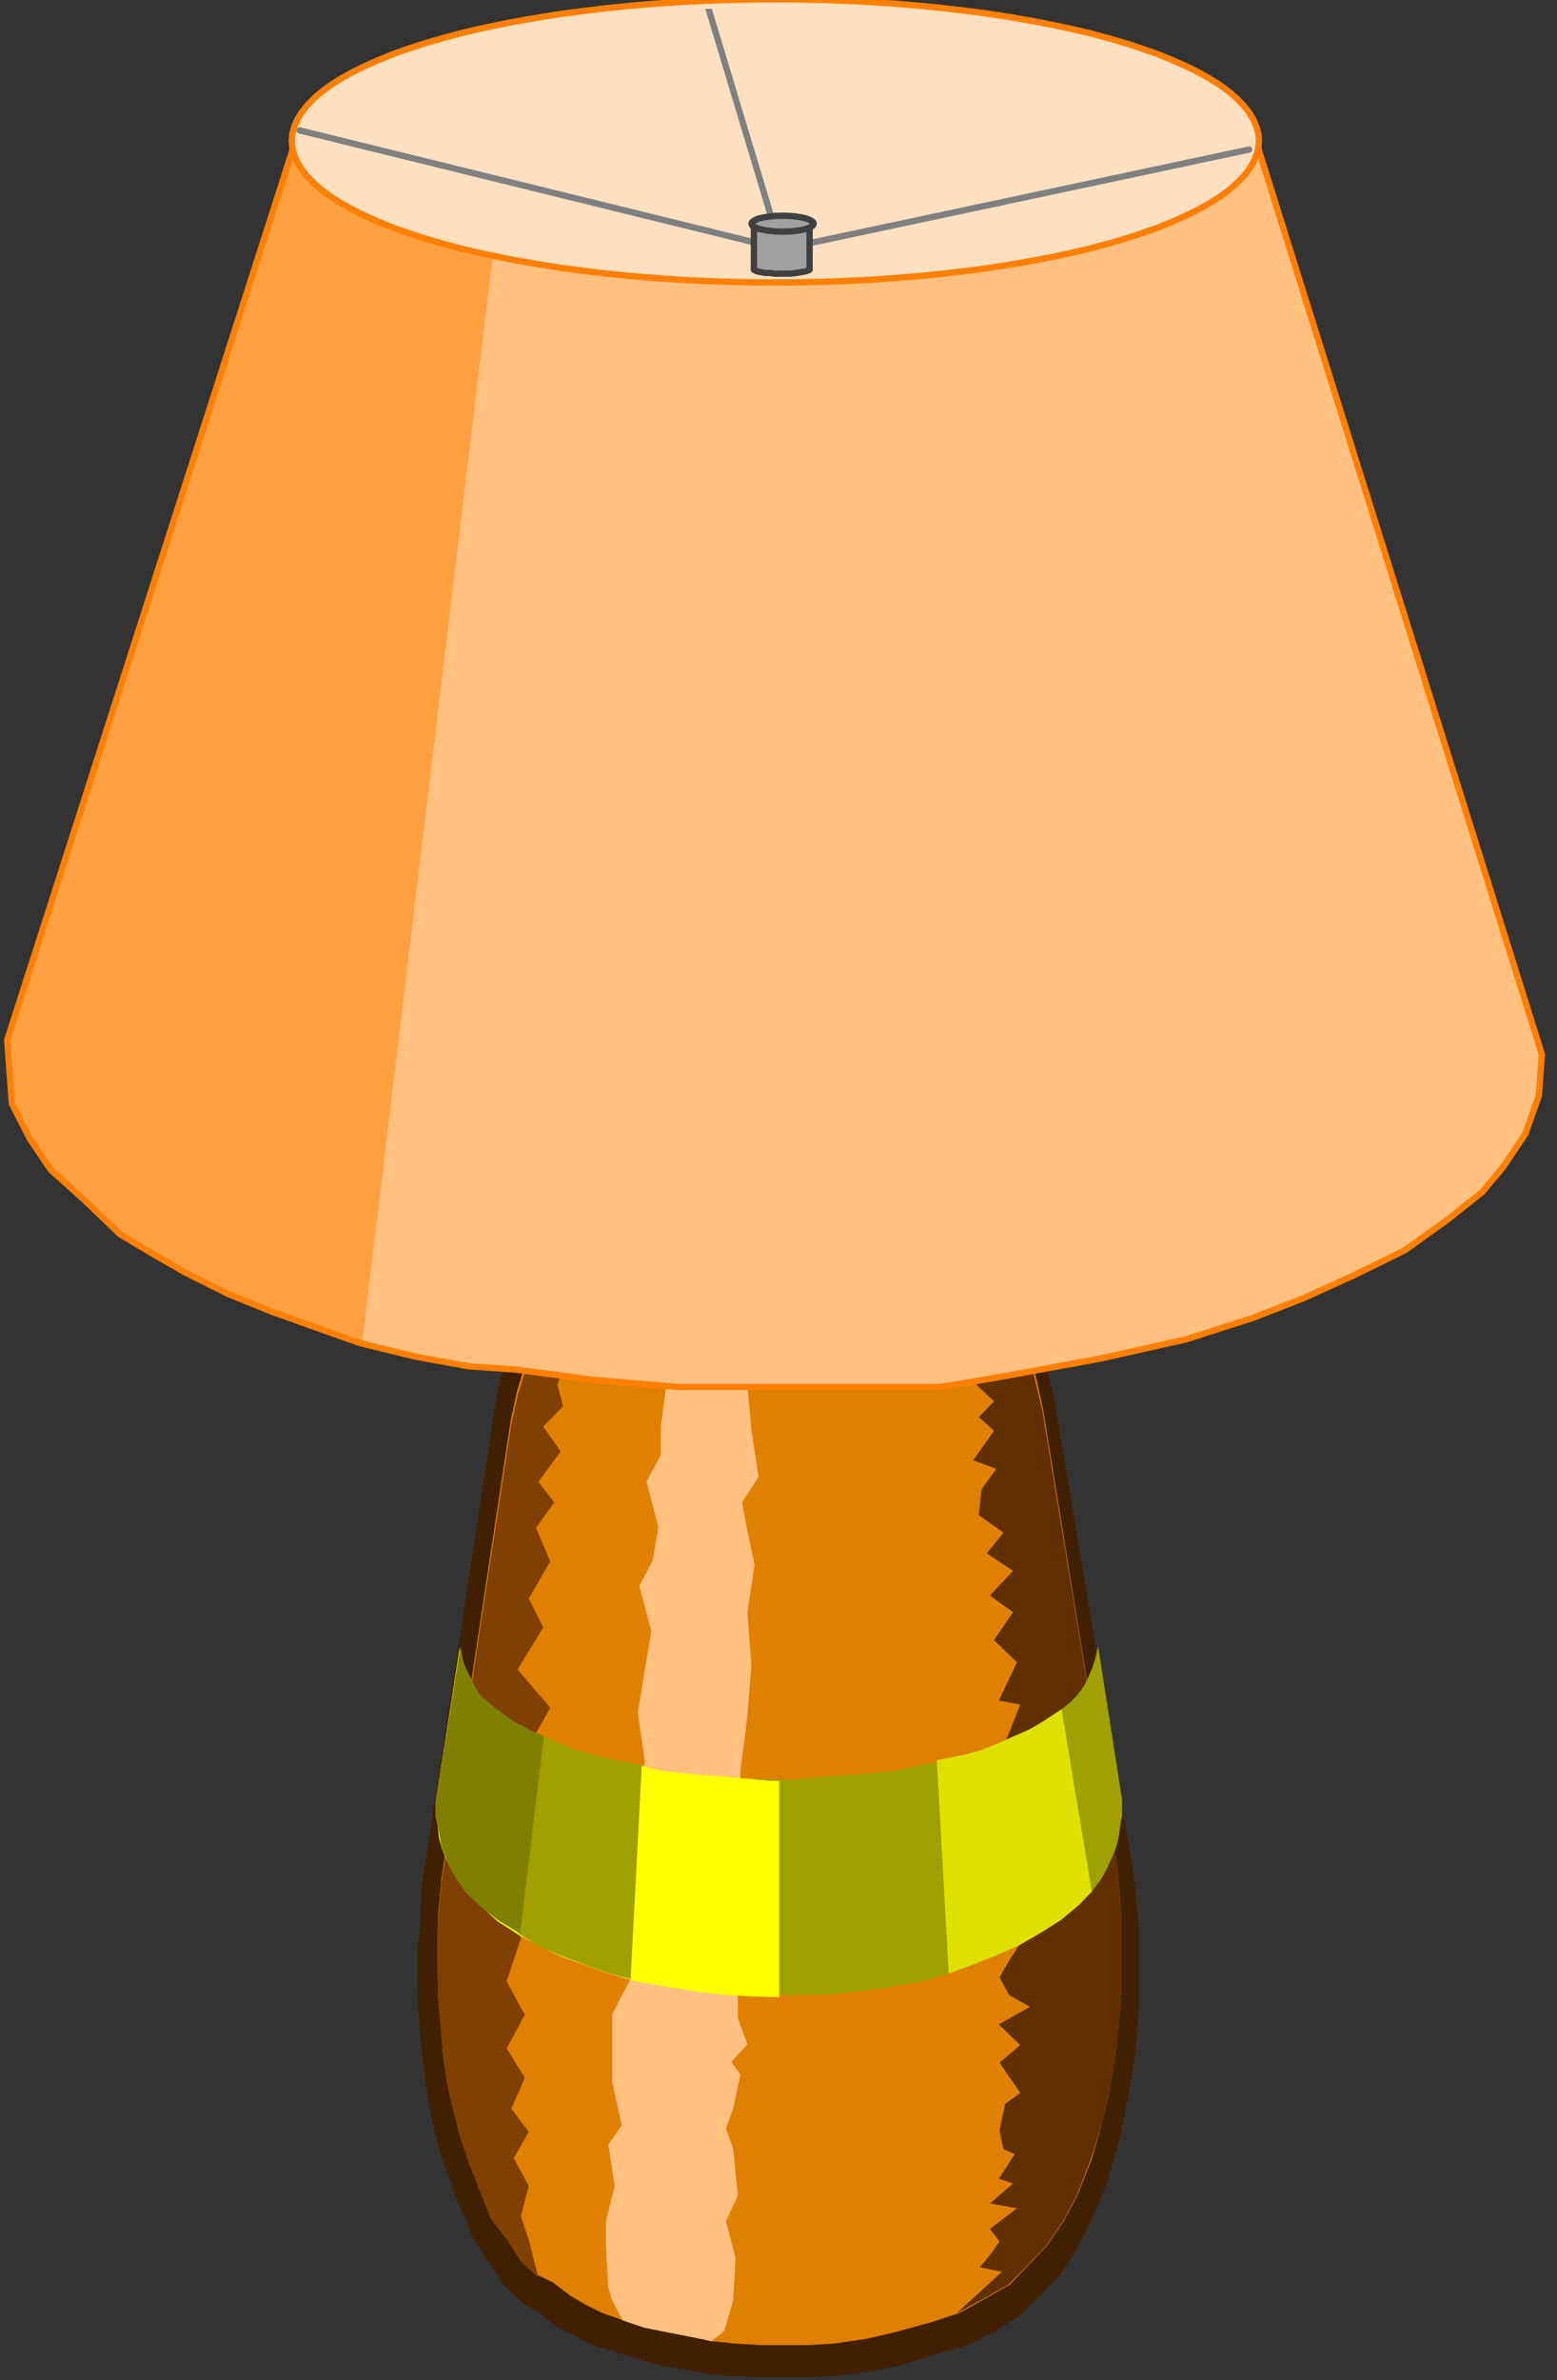 <?xml version="1.0" encoding="UTF-8" standalone="no"?>
<svg
   xmlns:ooo="http://xml.openoffice.org/svg/export"
   xmlns:dc="http://purl.org/dc/elements/1.1/"
   xmlns:cc="http://creativecommons.org/ns#"
   xmlns:rdf="http://www.w3.org/1999/02/22-rdf-syntax-ns#"
   xmlns:svg="http://www.w3.org/2000/svg"
   xmlns="http://www.w3.org/2000/svg"
   xmlns:sodipodi="http://sodipodi.sourceforge.net/DTD/sodipodi-0.dtd"
   xmlns:inkscape="http://www.inkscape.org/namespaces/inkscape"
   version="1.2"
   width="86.39mm"
   height="131.94mm"
   viewBox="0 0 8639 13194"
   preserveAspectRatio="xMidYMid"
   xml:space="preserve"
   id="svg183"
   sodipodi:docname="lamp.svg"
   style="fill-rule:evenodd;stroke-width:28.222;stroke-linejoin:round"
   inkscape:version="0.92.5 (2060ec1f9f, 2020-04-08)"><rect x="0" y="0" width="8639" height="13194" fill="#333333" stroke="none"/><sodipodi:namedview
   pagecolor="#ffffff"
   bordercolor="#666666"
   borderopacity="1"
   objecttolerance="10"
   gridtolerance="10"
   guidetolerance="10"
   inkscape:pageopacity="0"
   inkscape:pageshadow="2"
   inkscape:window-width="664"
   inkscape:window-height="487"
   id="namedview185"
   showgrid="false"
   inkscape:zoom="0.2102413"
   inkscape:cx="163.27559"
   inkscape:cy="249.33543"
   inkscape:window-x="0"
   inkscape:window-y="0"
   inkscape:window-maximized="0"
   inkscape:current-layer="svg183" />
 <defs
   class="ClipPathGroup"
   id="defs8">
  <clipPath
   id="presentation_clip_path"
   clipPathUnits="userSpaceOnUse">
   <rect
   x="0"
   y="0"
   width="21000"
   height="29700"
   id="rect2" />
  </clipPath>
  <clipPath
   id="presentation_clip_path_shrink"
   clipPathUnits="userSpaceOnUse">
   <rect
   x="21"
   y="29"
   width="20958"
   height="29641"
   id="rect5" />
  </clipPath>
 </defs>
 <defs
   class="TextShapeIndex"
   id="defs12">
  <g
   ooo:slide="id1"
   ooo:id-list="id3"
   id="g10" />
 </defs>
 <defs
   class="EmbeddedBulletChars"
   id="defs44">
  <g
   id="bullet-char-template-57356"
   transform="matrix(4.8828125e-4,0,0,-4.8828125e-4,0,0)">
   <path
   d="M 580,1141 1163,571 580,0 -4,571 Z"
   id="path14"
   inkscape:connector-curvature="0" />
  </g>
  <g
   id="bullet-char-template-57354"
   transform="matrix(4.8828125e-4,0,0,-4.8828125e-4,0,0)">
   <path
   d="M 8,1128 H 1137 V 0 H 8 Z"
   id="path17"
   inkscape:connector-curvature="0" />
  </g>
  <g
   id="bullet-char-template-10146"
   transform="matrix(4.8828125e-4,0,0,-4.8828125e-4,0,0)">
   <path
   d="M 174,0 602,739 174,1481 1456,739 Z M 1358,739 309,1346 659,739 Z"
   id="path20"
   inkscape:connector-curvature="0" />
  </g>
  <g
   id="bullet-char-template-10132"
   transform="matrix(4.8828125e-4,0,0,-4.8828125e-4,0,0)">
   <path
   d="M 2015,739 1276,0 H 717 l 543,543 H 174 v 393 h 1086 l -543,545 h 557 z"
   id="path23"
   inkscape:connector-curvature="0" />
  </g>
  <g
   id="bullet-char-template-10007"
   transform="matrix(4.8828125e-4,0,0,-4.8828125e-4,0,0)">
   <path
   d="m 0,-2 c -7,16 -16,29 -25,39 l 381,530 c -94,256 -141,385 -141,387 0,25 13,38 40,38 9,0 21,-2 34,-5 21,4 42,12 65,25 l 27,-13 111,-251 280,301 64,-25 24,25 c 21,-10 41,-24 62,-43 C 886,937 835,863 770,784 769,783 710,716 594,584 L 774,223 c 0,-27 -21,-55 -63,-84 l 16,-20 C 717,90 699,76 672,76 641,76 570,178 457,381 L 164,-76 c -22,-34 -53,-51 -92,-51 -42,0 -63,17 -64,51 -7,9 -10,24 -10,44 0,9 1,19 2,30 z"
   id="path26"
   inkscape:connector-curvature="0" />
  </g>
  <g
   id="bullet-char-template-10004"
   transform="matrix(4.8828125e-4,0,0,-4.8828125e-4,0,0)">
   <path
   d="M 285,-33 C 182,-33 111,30 74,156 52,228 41,333 41,471 c 0,78 14,145 41,201 34,71 87,106 158,106 53,0 88,-31 106,-94 l 23,-176 c 8,-64 28,-97 59,-98 l 735,706 c 11,11 33,17 66,17 42,0 63,-15 63,-46 V 965 c 0,-36 -10,-64 -30,-84 L 442,47 C 390,-6 338,-33 285,-33 Z"
   id="path29"
   inkscape:connector-curvature="0" />
  </g>
  <g
   id="bullet-char-template-9679"
   transform="matrix(4.8828125e-4,0,0,-4.8828125e-4,0,0)">
   <path
   d="M 813,0 C 632,0 489,54 383,161 276,268 223,411 223,592 c 0,181 53,324 160,431 106,107 249,161 430,161 179,0 323,-54 432,-161 108,-107 162,-251 162,-431 0,-180 -54,-324 -162,-431 C 1136,54 992,0 813,0 Z"
   id="path32"
   inkscape:connector-curvature="0" />
  </g>
  <g
   id="bullet-char-template-8226"
   transform="matrix(4.8828125e-4,0,0,-4.8828125e-4,0,0)">
   <path
   d="m 346,457 c -73,0 -137,26 -191,78 -54,51 -81,114 -81,188 0,73 27,136 81,188 54,52 118,78 191,78 73,0 134,-26 185,-79 51,-51 77,-114 77,-187 0,-75 -25,-137 -76,-188 -50,-52 -112,-78 -186,-78 z"
   id="path35"
   inkscape:connector-curvature="0" />
  </g>
  <g
   id="bullet-char-template-8211"
   transform="matrix(4.8828125e-4,0,0,-4.8828125e-4,0,0)">
   <path
   d="M -4,459 H 1135 V 606 H -4 Z"
   id="path38"
   inkscape:connector-curvature="0" />
  </g>
  <g
   id="bullet-char-template-61548"
   transform="matrix(4.8828125e-4,0,0,-4.8828125e-4,0,0)">
   <path
   d="m 173,740 c 0,163 58,303 173,419 116,115 255,173 419,173 163,0 302,-58 418,-173 116,-116 174,-256 174,-419 0,-163 -58,-303 -174,-418 C 1067,206 928,148 765,148 601,148 462,206 346,322 231,437 173,577 173,740 Z"
   id="path41"
   inkscape:connector-curvature="0" />
  </g>
 </defs>
 <g
   id="g49"
   transform="translate(-6180,-8253)">
  <g
   id="id2"
   class="Master_Slide">
   <g
   id="bg-id2"
   class="Background" />
   <g
   id="bo-id2"
   class="BackgroundObjects" />
  </g>
 </g>
 <g
   class="SlideGroup"
   id="g181"
   transform="translate(-6180,-8253)">
  <g
   id="g179">
   <g
   id="container-id1">
    <g
   id="id1"
   class="Slide"
   clip-path="url(#presentation_clip_path)">
     <g
   class="Page"
   id="g175">
      <g
   class="Graphic"
   id="g173">
       <g
   id="id3">
        <rect
   class="BoundingBox"
   x="6180"
   y="8253"
   width="8639"
   height="13194"
   id="rect51"
   style="fill:none;stroke:none" />
        <defs
   id="defs56">
         <clipPath
   id="clip_path_1"
   clipPathUnits="userSpaceOnUse">
          <path
   d="m 6180,8253 h 8638 V 21446 H 6180 Z"
   id="path53"
   inkscape:connector-curvature="0" />
         </clipPath>
        </defs>
        <g
   clip-path="url(#clip_path_1)"
   id="g128">
         <path
   d="m 8805,13763 305,952 v 839 l -62,75 -40,97 -22,83 -31,93 -31,163 -406,2660 -8,212 -14,128 v 154 l 5,186 13,167 22,181 22,159 31,150 44,159 53,145 57,146 67,159 88,132 88,128 102,97 88,48 97,80 97,44 97,53 119,35 128,40 133,40 114,17 141,27 133,13 154,4 h 111 172 l 150,-4 189,-27 159,-30 208,-67 172,-48 163,-84 132,-84 97,-97 119,-123 93,-141 79,-159 89,-212 61,-212 40,-172 49,-269 26,-287 v -233 -252 l -22,-242 -445,-2665 -31,-141 -31,-150 -44,-119 -27,-66 v -834 l 300,-948 z"
   id="path58"
   inkscape:connector-curvature="0"
   style="fill:#402000;stroke:none" />
         <path
   d="m 8898,13842 287,904 v 891 l -58,111 -31,70 -22,62 -26,88 -35,163 -384,2537 -18,198 -4,124 v 146 l 4,180 13,150 14,177 22,154 35,146 40,141 48,154 53,128 62,159 88,124 75,119 102,97 83,39 98,75 83,49 97,48 115,40 115,40 128,26 115,22 127,27 128,13 146,9 h 110 159 l 146,-9 176,-26 155,-36 194,-53 163,-53 150,-83 132,-75 89,-93 114,-119 97,-141 75,-141 80,-203 57,-199 40,-167 40,-256 26,-278 v -225 -238 l -18,-230 -414,-2554 -31,-145 -35,-142 -45,-105 -22,-53 v -883 l 278,-904 z"
   id="path60"
   inkscape:connector-curvature="0"
   style="fill:#e08000;stroke:none" />
         <path
   d="m 10058,14363 h -53 l -48,-14 h -44 l -5,150 40,141 -75,142 57,158 -22,195 14,136 -89,283 49,189 -9,216 -26,199 v 159 l -80,150 66,251 -31,185 -75,142 67,251 -36,212 -39,238 39,273 -88,353 49,367 -115,299 79,177 -106,203 v 379 l 53,238 -75,106 36,230 -49,194 v 132 l 13,238 22,71 58,110 119,40 128,26 115,22 132,27 70,-57 49,-168 13,-238 -53,-203 66,-141 -26,-261 -40,-110 40,-110 40,-190 -49,-70 88,-98 -53,-145 v -137 l 53,-185 -53,-402 -35,-185 49,-225 v -234 l 39,-308 22,-278 -22,-296 40,-260 -40,-190 -30,-159 92,-141 -40,-264 -22,-234 9,-159 -9,-207 40,-283 -40,-158 -13,-168 35,-159 -35,-190 35,-185 -35,-53 h -35 -40 l -40,-4 h -30 l -53,-9 z"
   id="path62"
   inkscape:connector-curvature="0"
   style="fill:#ffc080;stroke:none" />
         <path
   d="m 8951,14010 243,758 v 887 l -62,106 -31,79 -22,62 -27,88 -35,159 -388,2541 -18,203 -4,119 v 141 l 4,185 13,150 14,168 26,168 31,132 40,154 53,150 48,124 66,168 89,114 79,124 97,88 -53,-207 -44,-133 44,-167 -84,-155 84,-145 -97,-128 75,-172 -101,-163 101,-186 -101,-185 79,-238 -79,-186 101,-158 -88,-261 176,-211 -26,-322 79,-141 -181,-212 142,-234 -80,-159 119,-207 -79,-185 101,-142 -88,-114 124,-168 -97,-137 110,-114 -31,-119 53,-159 v -141 l -22,-142 75,-158 -35,-336 -18,-163 93,-115 -146,-52 31,-177 -84,-190 -18,-141 -35,-17 -53,-27 -62,-40 -39,-22 z"
   id="path64"
   inkscape:connector-curvature="0"
   style="fill:#804000;stroke:none" />
         <path
   d="m 11695,14204 -40,9 -66,154 -101,119 110,154 -88,98 106,211 35,869 -53,111 97,92 -84,88 84,75 -115,164 128,48 -83,115 -14,141 137,97 -93,115 146,97 -128,137 128,92 -106,155 128,123 -101,212 119,22 -84,212 84,141 -119,181 132,70 -88,97 -18,186 93,136 -93,159 93,141 -62,97 -53,93 53,97 115,66 -172,97 119,115 -115,97 115,168 -84,61 -31,146 22,106 62,26 -88,137 79,26 -128,111 150,26 -150,115 53,70 -53,75 -57,67 123,26 -251,229 154,-83 133,-75 92,-93 115,-119 97,-141 75,-141 79,-203 62,-199 40,-167 40,-256 26,-274 v -229 -238 l -18,-230 -419,-2554 -35,-145 -35,-142 -44,-105 -22,-53 v -883 l 242,-758 -35,35 -27,18 -52,30 -49,27 -57,26 -49,27 -48,26 -36,14 z"
   id="path66"
   inkscape:connector-curvature="0"
   style="fill:#603000;stroke:none" />
         <path
   d="m 12273,17380 -17,70 -14,45 -22,52 -26,53 -36,49 -39,40 -49,39 -53,40 -61,35 -62,36 -80,39 -88,40 -97,40 -93,26 -132,31 -132,27 -120,26 -180,18 -181,13 -239,18 h -57 l -198,-5 v 1200 h 198 146 l 154,-4 159,-18 168,-22 172,-31 154,-44 110,-40 142,-57 132,-58 110,-66 124,-75 97,-84 75,-74 53,-71 31,-57 31,-67 22,-57 13,-53 9,-70 9,-45 v -88 z"
   id="path68"
   inkscape:connector-curvature="0"
   style="fill:#a0a000;stroke:none" />
         <path
   d="m 8730,17389 13,70 18,36 22,57 27,53 31,44 44,48 48,36 53,39 53,31 71,36 79,48 84,40 97,35 101,27 128,26 137,27 115,26 185,22 181,13 234,22 h 53 v 1200 l -137,-4 -163,-9 -155,-18 -163,-26 -176,-31 -155,-44 -110,-40 -150,-53 -128,-62 -106,-57 -123,-79 -97,-89 -75,-70 -53,-75 -31,-57 -31,-62 -22,-58 -13,-48 -9,-79 -9,-40 v -88 z"
   id="path70"
   inkscape:connector-curvature="0"
   style="fill:#ffff00;stroke:none" />
         <path
   d="m 12070,17728 -114,75 -62,36 -80,35 -88,40 -97,39 -97,27 -154,31 66,1182 110,-40 146,-57 132,-58 115,-66 119,-75 101,-84 71,-74 z"
   id="path72"
   inkscape:connector-curvature="0"
   style="fill:#e0e000;stroke:none" />
         <path
   d="m 9189,17874 84,40 101,39 97,27 133,31 137,26 -62,1187 -119,-31 -111,-40 -154,-57 -132,-58 -106,-66 z"
   id="path74"
   inkscape:connector-curvature="0"
   style="fill:#a0a000;stroke:none" />
         <path
   d="m 8735,17380 13,70 13,45 27,52 26,53 27,49 48,40 49,39 53,40 57,40 70,35 80,35 -132,1094 -124,-75 -101,-79 -75,-75 -53,-71 -31,-57 -31,-71 -22,-57 -9,-53 -13,-70 -9,-45 v -88 z"
   id="path76"
   inkscape:connector-curvature="0"
   style="fill:#808000;stroke:none" />
         <path
   d="m 12193,13764 c 0,110 -78,219 -227,314 -148,95 -362,175 -619,230 -257,55 -549,84 -845,84 -297,0 -589,-29 -846,-84 -257,-55 -471,-135 -619,-230 -149,-95 -227,-204 -227,-314 0,-110 78,-219 227,-314 148,-95 362,-175 619,-230 257,-55 549,-84 845,-84 297,0 589,29 846,84 257,55 471,135 619,230 149,95 227,204 227,314 z"
   id="path78"
   inkscape:connector-curvature="0"
   style="fill:#804000;stroke:none" />
         <path
   d="m 12190,13763 -2,-32 -7,-31 -10,-32 -16,-31 -19,-31 -24,-30 -27,-30 -32,-30 -36,-29 -39,-28 -44,-27 -47,-27 -51,-25 -54,-25 -57,-23 -61,-23 -63,-21 -67,-20 -69,-19 -71,-17 -74,-16 -76,-15 -78,-13 -79,-12 -81,-10 -82,-9 -84,-7 -84,-6 -85,-4 -85,-2 -86,-1 v 0 l -86,1 -85,2 -85,4 -84,6 -84,7 -82,9 -81,10 -79,12 -78,13 -76,15 -74,16 -71,17 -69,19 -67,20 -63,21 -61,23 -57,23 -54,25 -51,25 -47,27 -44,27 -39,28 -36,29 -32,30 -27,30 -24,30 -19,31 -16,31 -10,32 -7,31 -2,32 v 0 l 2,32 7,31 10,32 16,31 19,31 24,30 27,30 32,30 36,29 39,28 44,27 47,27 51,25 54,25 57,23 61,23 63,21 67,20 69,19 71,17 74,16 76,15 78,13 79,12 81,10 82,9 84,7 84,6 85,4 85,2 86,1 v 0 l 86,-1 85,-2 85,-4 84,-6 84,-7 82,-9 81,-10 79,-12 78,-13 76,-15 74,-16 71,-17 69,-19 67,-20 63,-21 61,-23 57,-23 54,-25 51,-25 47,-27 44,-27 39,-28 36,-29 32,-30 27,-30 24,-30 19,-31 16,-31 10,-32 7,-31 z"
   id="path80"
   inkscape:connector-curvature="0"
   style="fill:none;stroke:#402000;stroke-width:35;stroke-linecap:round;stroke-linejoin:round" />
         <path
   d="m 10825,13758 c 0,23 -14,46 -41,66 -26,20 -65,37 -111,48 -46,12 -99,18 -152,18 -53,0 -106,-6 -152,-18 -46,-11 -85,-28 -111,-48 -27,-20 -41,-43 -41,-66 0,-23 14,-46 41,-66 26,-20 65,-37 111,-48 46,-12 99,-18 152,-18 53,0 106,6 152,18 46,11 85,28 111,48 27,20 41,43 41,66 z"
   id="path82"
   inkscape:connector-curvature="0"
   style="fill:#808080;stroke:none" />
         <path
   d="m 10821,13754 v -7 l -2,-6 -2,-7 -2,-7 -4,-6 -4,-7 -5,-6 -6,-6 -6,-6 -7,-6 -8,-6 -8,-5 -10,-6 -9,-5 -11,-5 -11,-5 -11,-4 -12,-4 -12,-4 -13,-4 -13,-3 -14,-4 -14,-2 -14,-3 -15,-2 -15,-2 -15,-1 -15,-1 -15,-1 -16,-1 h -15 v 0 h -15 l -16,1 -15,1 -15,1 -15,1 -15,2 -15,2 -14,3 -14,2 -14,4 -13,3 -13,4 -12,4 -12,4 -11,4 -11,5 -11,5 -9,5 -10,6 -8,5 -8,6 -7,6 -6,6 -6,6 -5,6 -4,7 -4,6 -2,7 -2,7 -2,6 v 7 0 7 l 2,6 2,7 2,7 4,6 4,7 5,6 6,6 6,6 7,6 8,6 8,5 10,6 9,5 11,5 11,5 11,4 12,4 12,4 13,4 13,3 14,4 14,2 14,3 15,2 15,2 15,1 15,1 15,1 16,1 h 15 v 0 h 15 l 16,-1 15,-1 15,-1 15,-1 15,-2 15,-2 14,-3 14,-2 14,-4 13,-3 13,-4 12,-4 12,-4 11,-4 11,-5 11,-5 9,-5 10,-6 8,-5 8,-6 7,-6 6,-6 6,-6 5,-6 4,-7 4,-6 2,-7 2,-7 2,-6 z"
   id="path84"
   inkscape:connector-curvature="0"
   style="fill:none;stroke:#201000;stroke-width:35;stroke-linecap:round;stroke-linejoin:round" />
         <path
   d="m 10813,12836 247,5 v -137 h 141 v 432 l -141,-4 v -137 h -247 z"
   id="path86"
   inkscape:connector-curvature="0"
   style="fill:#404040;stroke:none" />
         <path
   d="m 9855,12285 -88,-207 -106,-261 -66,-216 -35,-265 v -242 l 35,-331 75,-269 137,-278 159,-199 163,-119 172,-88 238,-35 216,35 146,80 154,119 115,141 106,181 71,154 57,181 35,198 31,239 -13,242 -49,221 -61,260 -111,278 -57,181 -53,229 -62,283 -39,225 -27,260 v 317 h -891 v -255 l -53,-331 -53,-252 -71,-260 z"
   id="path88"
   inkscape:connector-curvature="0"
   style="fill:none;stroke:#404040;stroke-width:35;stroke-linecap:round;stroke-linejoin:round" />
         <path
   d="m 10424,13348 5,9 9,9 4,4 18,9 22,4 h 13 18 26 l 22,-4 14,-9 8,-4 9,-5 9,-13 v 379 l -4,14 -9,4 -13,9 -14,4 -22,5 -26,4 -22,-4 h -18 l -13,-5 -13,-4 -9,-9 -9,-4 -5,-14 z"
   id="path90"
   inkscape:connector-curvature="0"
   style="fill:#808080;stroke:none" />
         <path
   d="m 10424,13348 5,9 9,9 4,4 18,9 22,4 h 13 18 26 l 22,-4 14,-9 8,-4 9,-5 9,-13 v 379 l -4,14 -9,4 -13,9 -14,4 -22,5 -26,4 -22,-4 h -18 l -13,-5 -13,-4 -9,-9 -9,-4 -5,-14 z"
   id="path92"
   inkscape:connector-curvature="0"
   style="fill:none;stroke:#404040;stroke-width:35;stroke-linecap:round;stroke-linejoin:round" />
         <path
   d="m 10080,11711 -57,-92 -66,-111 -44,-97 -22,-119 v -106 l 22,-145 48,-119 84,-124 110,-84 97,-57 106,-40 150,-17 137,17 88,36 102,53 70,61 71,80 40,70 35,80 26,88 18,106 -9,106 -31,101 -39,115 -71,119 -35,79 -35,102 -36,123 -26,102 -13,115 v 141 h -565 v -115 l -31,-146 -35,-110 -45,-115 z"
   id="path94"
   inkscape:connector-curvature="0"
   style="fill:#ffffc0;stroke:none" />
         <path
   d="m 10080,11711 -57,-92 -66,-111 -44,-97 -22,-119 v -106 l 22,-145 48,-119 84,-124 110,-84 97,-57 106,-40 150,-17 137,17 88,36 102,53 70,61 71,80 40,70 35,80 26,88 18,106 -9,106 -31,101 -39,115 -71,119 -35,79 -35,102 -36,123 -26,102 -13,115 v 141 h -565 v -115 l -31,-146 -35,-110 -45,-115 z"
   id="path96"
   inkscape:connector-curvature="0"
   style="fill:none;stroke:#000000;stroke-width:35;stroke-linecap:round;stroke-linejoin:round" />
         <path
   d="m 10406,11006 c 0,27 -7,55 -20,79 -13,24 -32,44 -55,58 -22,14 -48,21 -74,21 -27,0 -53,-7 -75,-21 -23,-14 -42,-34 -55,-58 -13,-24 -20,-52 -20,-79 0,-28 7,-56 20,-80 13,-24 32,-44 55,-58 22,-14 48,-21 75,-21 26,0 52,7 74,21 23,14 42,34 55,58 13,24 20,52 20,80 z"
   id="path98"
   inkscape:connector-curvature="0"
   style="fill:#ffffff;stroke:none" />
         <path
   d="m 10728,12803 c 0,10 -10,21 -28,30 -18,8 -44,16 -75,21 -32,5 -68,8 -104,8 -36,0 -72,-3 -103,-8 -32,-5 -58,-13 -76,-21 -18,-9 -28,-20 -28,-30 0,-10 10,-21 28,-29 18,-9 44,-17 76,-22 31,-5 67,-8 103,-8 36,0 72,3 104,8 31,5 57,13 75,22 18,8 28,19 28,29 z"
   id="path100"
   inkscape:connector-curvature="0"
   style="fill:#000000;stroke:none" />
         <path
   d="m 10724,12801 v -3 l -1,-3 -1,-3 -2,-2 -3,-3 -2,-3 -4,-3 -4,-2 -4,-3 -5,-3 -5,-2 -6,-3 -6,-2 -7,-2 -7,-2 -7,-2 -8,-2 -8,-2 -9,-2 -9,-1 -9,-2 -9,-1 -9,-1 -10,-1 -10,-1 -10,-1 -10,-1 h -11 l -10,-1 h -11 -10 v 0 h -10 -11 l -10,1 h -11 l -10,1 -10,1 -10,1 -10,1 -9,1 -9,1 -9,2 -9,1 -9,2 -8,2 -8,2 -7,2 -7,2 -7,2 -6,2 -6,3 -5,2 -5,3 -4,3 -4,2 -4,3 -2,3 -3,3 -2,2 -1,3 -1,3 v 3 0 3 l 1,3 1,3 2,2 3,3 2,3 4,3 4,2 4,3 5,3 5,2 6,3 6,2 7,2 7,2 7,2 8,2 8,2 9,2 9,1 9,2 9,1 9,1 10,1 10,1 10,1 10,1 h 11 l 10,1 h 11 10 v 0 h 10 11 l 10,-1 h 11 l 10,-1 10,-1 10,-1 10,-1 9,-1 9,-1 9,-2 9,-1 9,-2 8,-2 8,-2 7,-2 7,-2 7,-2 6,-2 6,-3 5,-2 5,-3 4,-3 4,-2 4,-3 2,-3 3,-3 2,-2 1,-3 1,-3 z"
   id="path102"
   inkscape:connector-curvature="0"
   style="fill:none;stroke:#000000;stroke-width:35;stroke-linecap:round;stroke-linejoin:round" />
         <path
   d="m 10235,12422 h 123 l 442,-106 v -124 l -31,49 -27,17 -35,14 -62,17 -66,9 -75,5 h -49 l -57,-14 -49,-13 -52,-18 -36,-26 h -9 l -17,-27 z"
   id="path104"
   inkscape:connector-curvature="0"
   style="fill:#c0c0c0;stroke:none" />
         <path
   d="m 10235,12422 h 123 l 442,-106 v -124 l -31,49 -27,17 -35,14 -62,17 -66,9 -75,5 h -49 l -57,-14 -49,-13 -52,-18 -36,-26 h -9 l -17,-27 z"
   id="path106"
   inkscape:connector-curvature="0"
   style="fill:none;stroke:#404040;stroke-width:35;stroke-linecap:round;stroke-linejoin:round" />
         <path
   d="m 10358,12422 h -123 v 105 h 123 l 442,-105 v -106 z"
   id="path108"
   inkscape:connector-curvature="0"
   style="fill:#606060;stroke:none" />
         <path
   d="m 10358,12422 h -123 v 105 h 123 l 442,-105 v -106 z"
   id="path110"
   inkscape:connector-curvature="0"
   style="fill:none;stroke:#404040;stroke-width:35;stroke-linecap:round;stroke-linejoin:round" />
         <path
   d="m 10358,12527 h -123 v 102 h 123 l 442,-102 v -105 z"
   id="path112"
   inkscape:connector-curvature="0"
   style="fill:#c0c0c0;stroke:none" />
         <path
   d="m 10358,12527 h -123 v 102 h 123 l 442,-102 v -105 z"
   id="path114"
   inkscape:connector-curvature="0"
   style="fill:none;stroke:#404040;stroke-width:35;stroke-linecap:round;stroke-linejoin:round" />
         <path
   d="m 10358,12629 -13,4 -110,-4 v 106 h 123 l 442,-106 v -102 z"
   id="path116"
   inkscape:connector-curvature="0"
   style="fill:#606060;stroke:none" />
         <path
   d="m 10358,12629 -13,4 -110,-4 v 106 h 123 l 442,-106 v -102 z"
   id="path118"
   inkscape:connector-curvature="0"
   style="fill:none;stroke:#404040;stroke-width:35;stroke-linecap:round;stroke-linejoin:round" />
         <path
   d="m 10358,12735 h -123 l 57,53 h 441 l 67,-53 v -106 z"
   id="path120"
   inkscape:connector-curvature="0"
   style="fill:#c0c0c0;stroke:none" />
         <path
   d="m 10358,12735 h -123 l 57,53 h 441 l 67,-53 v -106 z"
   id="path122"
   inkscape:connector-curvature="0"
   style="fill:none;stroke:#404040;stroke-width:35;stroke-linecap:round;stroke-linejoin:round" />
         <path
   d="m 10230,12298 18,35 26,22 23,14 52,22 67,13 48,4 h 44 l 93,-4 66,-13 44,-18 36,-13 17,-13 36,-44 v 1116 l -18,30 -27,22 -44,18 -44,13 -66,14 -88,13 -71,-9 -53,-9 -35,-9 -44,-13 -40,-22 -22,-18 -18,-30 z"
   id="path124"
   inkscape:connector-curvature="0"
   style="fill:#a0a0a0;stroke:none" />
         <path
   d="m 10230,12298 18,35 26,22 23,14 52,22 67,13 48,4 h 44 l 93,-4 66,-13 44,-18 36,-13 17,-13 36,-44 v 1116 l -18,30 -27,22 -44,18 -44,13 -66,14 -88,13 -71,-9 -53,-9 -35,-9 -44,-13 -40,-22 -22,-18 -18,-30 z"
   id="path126"
   inkscape:connector-curvature="0"
   style="fill:none;stroke:#404040;stroke-width:35;stroke-linecap:round;stroke-linejoin:round" />
        </g>
        <defs
   id="defs133">
         <clipPath
   id="clip_path_2"
   clipPathUnits="userSpaceOnUse">
          <path
   d="m 9613,12426 h 1446 v 1009 H 9613 Z"
   id="path130"
   inkscape:connector-curvature="0" />
         </clipPath>
        </defs>
        <g
   clip-path="url(#clip_path_2)"
   id="g137">
         <path
   d="m 10319,11451 v 2925"
   id="path135"
   inkscape:connector-curvature="0"
   style="fill:none;stroke:#e0e0e0;stroke-width:35;stroke-linecap:round;stroke-linejoin:miter" />
        </g>
        <g
   clip-path="url(#clip_path_1)"
   id="g151">
         <path
   d="m 7821,9029 -1601,4994 26,357 102,199 114,167 186,168 198,190 177,106 185,105 243,119 238,98 221,79 273,97 309,75 291,53 260,18 433,57 472,40 h 882 574 l 318,-53 582,-106 468,-106 370,-119 283,-110 273,-124 287,-141 238,-168 194,-154 115,-137 124,-185 75,-212 17,-234 -1588,-5073 z"
   id="path139"
   inkscape:connector-curvature="0"
   style="fill:#ffc080;stroke:none" />
         <path
   d="m 7826,9029 -1606,4994 26,357 102,199 114,167 186,168 203,190 176,106 185,105 239,119 242,98 221,79 274,97 803,-6679 z"
   id="path141"
   inkscape:connector-curvature="0"
   style="fill:#ffa040;stroke:none" />
         <path
   d="m 7821,9029 -1601,4989 26,353 102,199 114,168 186,167 198,190 177,106 185,106 238,119 239,97 220,79 274,97 309,75 291,53 260,18 432,57 473,40 h 878 573 l 318,-53 578,-106 472,-106 371,-119 282,-110 273,-124 287,-141 234,-168 194,-154 115,-137 124,-185 75,-212 17,-229 -1588,-5069 z"
   id="path143"
   inkscape:connector-curvature="0"
   style="fill:none;stroke:#ff8000;stroke-width:35;stroke-linecap:round;stroke-linejoin:round" />
         <path
   d="m 13168,9036 c 0,138 -124,274 -360,394 -235,119 -574,218 -982,288 -408,69 -871,105 -1342,105 -472,0 -935,-36 -1343,-105 -408,-70 -747,-169 -982,-288 -236,-120 -360,-256 -360,-394 0,-138 124,-274 360,-393 235,-120 574,-219 982,-289 408,-69 871,-105 1342,-105 472,0 935,36 1343,105 408,70 747,169 982,289 236,119 360,255 360,393 z"
   id="path145"
   inkscape:connector-curvature="0"
   style="fill:#ffe0c0;stroke:none" />
         <path
   d="m 13165,9034 -3,-40 -11,-39 -17,-40 -24,-39 -31,-39 -37,-38 -44,-38 -50,-37 -57,-36 -63,-35 -69,-34 -75,-33 -80,-33 -86,-30 -91,-30 -97,-28 -100,-27 -106,-25 -109,-23 -114,-22 -117,-20 -120,-19 -124,-16 -126,-15 -129,-13 -130,-11 -133,-9 -134,-7 -135,-5 -135,-3 -136,-1 v 0 l -136,1 -135,3 -135,5 -134,7 -133,9 -130,11 -129,13 -126,15 -124,16 -120,19 -117,20 -114,22 -109,23 -106,25 -100,27 -97,28 -91,30 -86,30 -80,33 -75,33 -69,34 -63,35 -57,36 -50,37 -44,38 -37,38 -31,39 -24,39 -17,40 -11,39 -3,40 v 0 l 3,40 11,39 17,40 24,39 31,39 37,38 44,38 50,37 57,36 63,35 69,34 75,33 80,33 86,30 91,30 97,28 100,27 106,25 109,23 114,22 117,20 120,19 124,16 126,15 129,13 130,11 133,9 134,7 135,5 135,3 136,1 v 0 l 136,-1 135,-3 135,-5 134,-7 133,-9 130,-11 129,-13 126,-15 124,-16 120,-19 117,-20 114,-22 109,-23 106,-25 100,-27 97,-28 91,-30 86,-30 80,-33 75,-33 69,-34 63,-35 57,-36 50,-37 44,-38 37,-38 31,-39 24,-39 17,-40 11,-39 z"
   id="path147"
   inkscape:connector-curvature="0"
   style="fill:none;stroke:#ff8000;stroke-width:35;stroke-linecap:round;stroke-linejoin:round" />
         <path
   d="m 7843,8976 2674,658 2594,-552"
   id="path149"
   inkscape:connector-curvature="0"
   style="fill:none;stroke:#808080;stroke-width:35;stroke-linecap:round;stroke-linejoin:round" />
        </g>
        <defs
   id="defs156">
         <clipPath
   id="clip_path_3"
   clipPathUnits="userSpaceOnUse">
          <path
   d="m 9807,8302 h 1045 V 9668 H 9807 Z"
   id="path153"
   inkscape:connector-curvature="0" />
         </clipPath>
        </defs>
        <g
   clip-path="url(#clip_path_3)"
   id="g160">
         <path
   d="M 10914,10966 9710,6969"
   id="path158"
   inkscape:connector-curvature="0"
   style="fill:none;stroke:#808080;stroke-width:35;stroke-linecap:round;stroke-linejoin:miter" />
        </g>
        <g
   clip-path="url(#clip_path_1)"
   id="g170">
         <path
   d="m 10363,9488 9,9 8,4 18,5 26,4 36,5 h 26 27 48 l 40,-5 22,-4 h 18 l 13,-5 18,-8 v 255 l -9,5 -13,4 -27,5 -22,4 -40,4 h -48 -36 l -30,-4 h -23 l -22,-4 -22,-5 -8,-4 -9,-5 z"
   id="path162"
   inkscape:connector-curvature="0"
   style="fill:#a0a0a0;stroke:none" />
         <path
   d="m 10363,9488 9,9 8,4 18,5 26,4 36,5 h 26 27 48 l 40,-5 22,-4 h 18 l 13,-5 18,-8 v 255 l -9,5 -13,4 -27,5 -22,4 -40,4 h -48 -36 l -30,-4 h -23 l -22,-4 -22,-5 -8,-4 -9,-5 z"
   id="path164"
   inkscape:connector-curvature="0"
   style="fill:none;stroke:#404040;stroke-width:35;stroke-linecap:round;stroke-linejoin:round" />
         <path
   d="m 10697,9494 c 0,8 -8,16 -23,23 -16,7 -38,13 -64,17 -26,4 -56,6 -87,6 -31,0 -61,-2 -87,-6 -26,-4 -48,-10 -64,-17 -15,-7 -23,-15 -23,-23 0,-8 8,-16 23,-23 16,-7 38,-13 64,-17 26,-4 56,-6 87,-6 31,0 61,2 87,6 26,4 48,10 64,17 15,7 23,15 23,23 z"
   id="path166"
   inkscape:connector-curvature="0"
   style="fill:#a0a0a0;stroke:none" />
         <path
   d="m 10694,9493 v -2 l -1,-2 -1,-3 -2,-2 -1,-2 -3,-2 -3,-2 -3,-2 -4,-2 -4,-2 -4,-2 -5,-2 -5,-2 -5,-2 -6,-1 -6,-2 -7,-1 -7,-2 -7,-1 -7,-1 -8,-1 -7,-2 h -8 l -8,-1 -9,-1 -8,-1 h -8 -9 l -9,-1 h -8 -9 v 0 h -9 -8 l -9,1 h -9 -8 l -8,1 -9,1 -8,1 h -8 l -7,2 -8,1 -7,1 -7,1 -7,2 -7,1 -6,2 -6,1 -5,2 -5,2 -5,2 -4,2 -4,2 -4,2 -3,2 -3,2 -3,2 -1,2 -2,2 -1,3 -1,2 v 2 0 2 l 1,2 1,3 2,2 1,2 3,2 3,2 3,2 4,2 4,2 4,2 5,2 5,2 5,2 6,1 6,2 7,1 7,2 7,1 7,1 8,1 7,2 h 8 l 8,1 9,1 8,1 h 8 9 l 9,1 h 8 9 v 0 h 9 8 l 9,-1 h 9 8 l 8,-1 9,-1 8,-1 h 8 l 7,-2 8,-1 7,-1 7,-1 7,-2 7,-1 6,-2 6,-1 5,-2 5,-2 5,-2 4,-2 4,-2 4,-2 3,-2 3,-2 3,-2 1,-2 2,-2 1,-3 1,-2 z"
   id="path168"
   inkscape:connector-curvature="0"
   style="fill:none;stroke:#404040;stroke-width:35;stroke-linecap:round;stroke-linejoin:round" />
        </g>
       </g>
      </g>
     </g>
    </g>
   </g>
  </g>
 </g>
</svg>